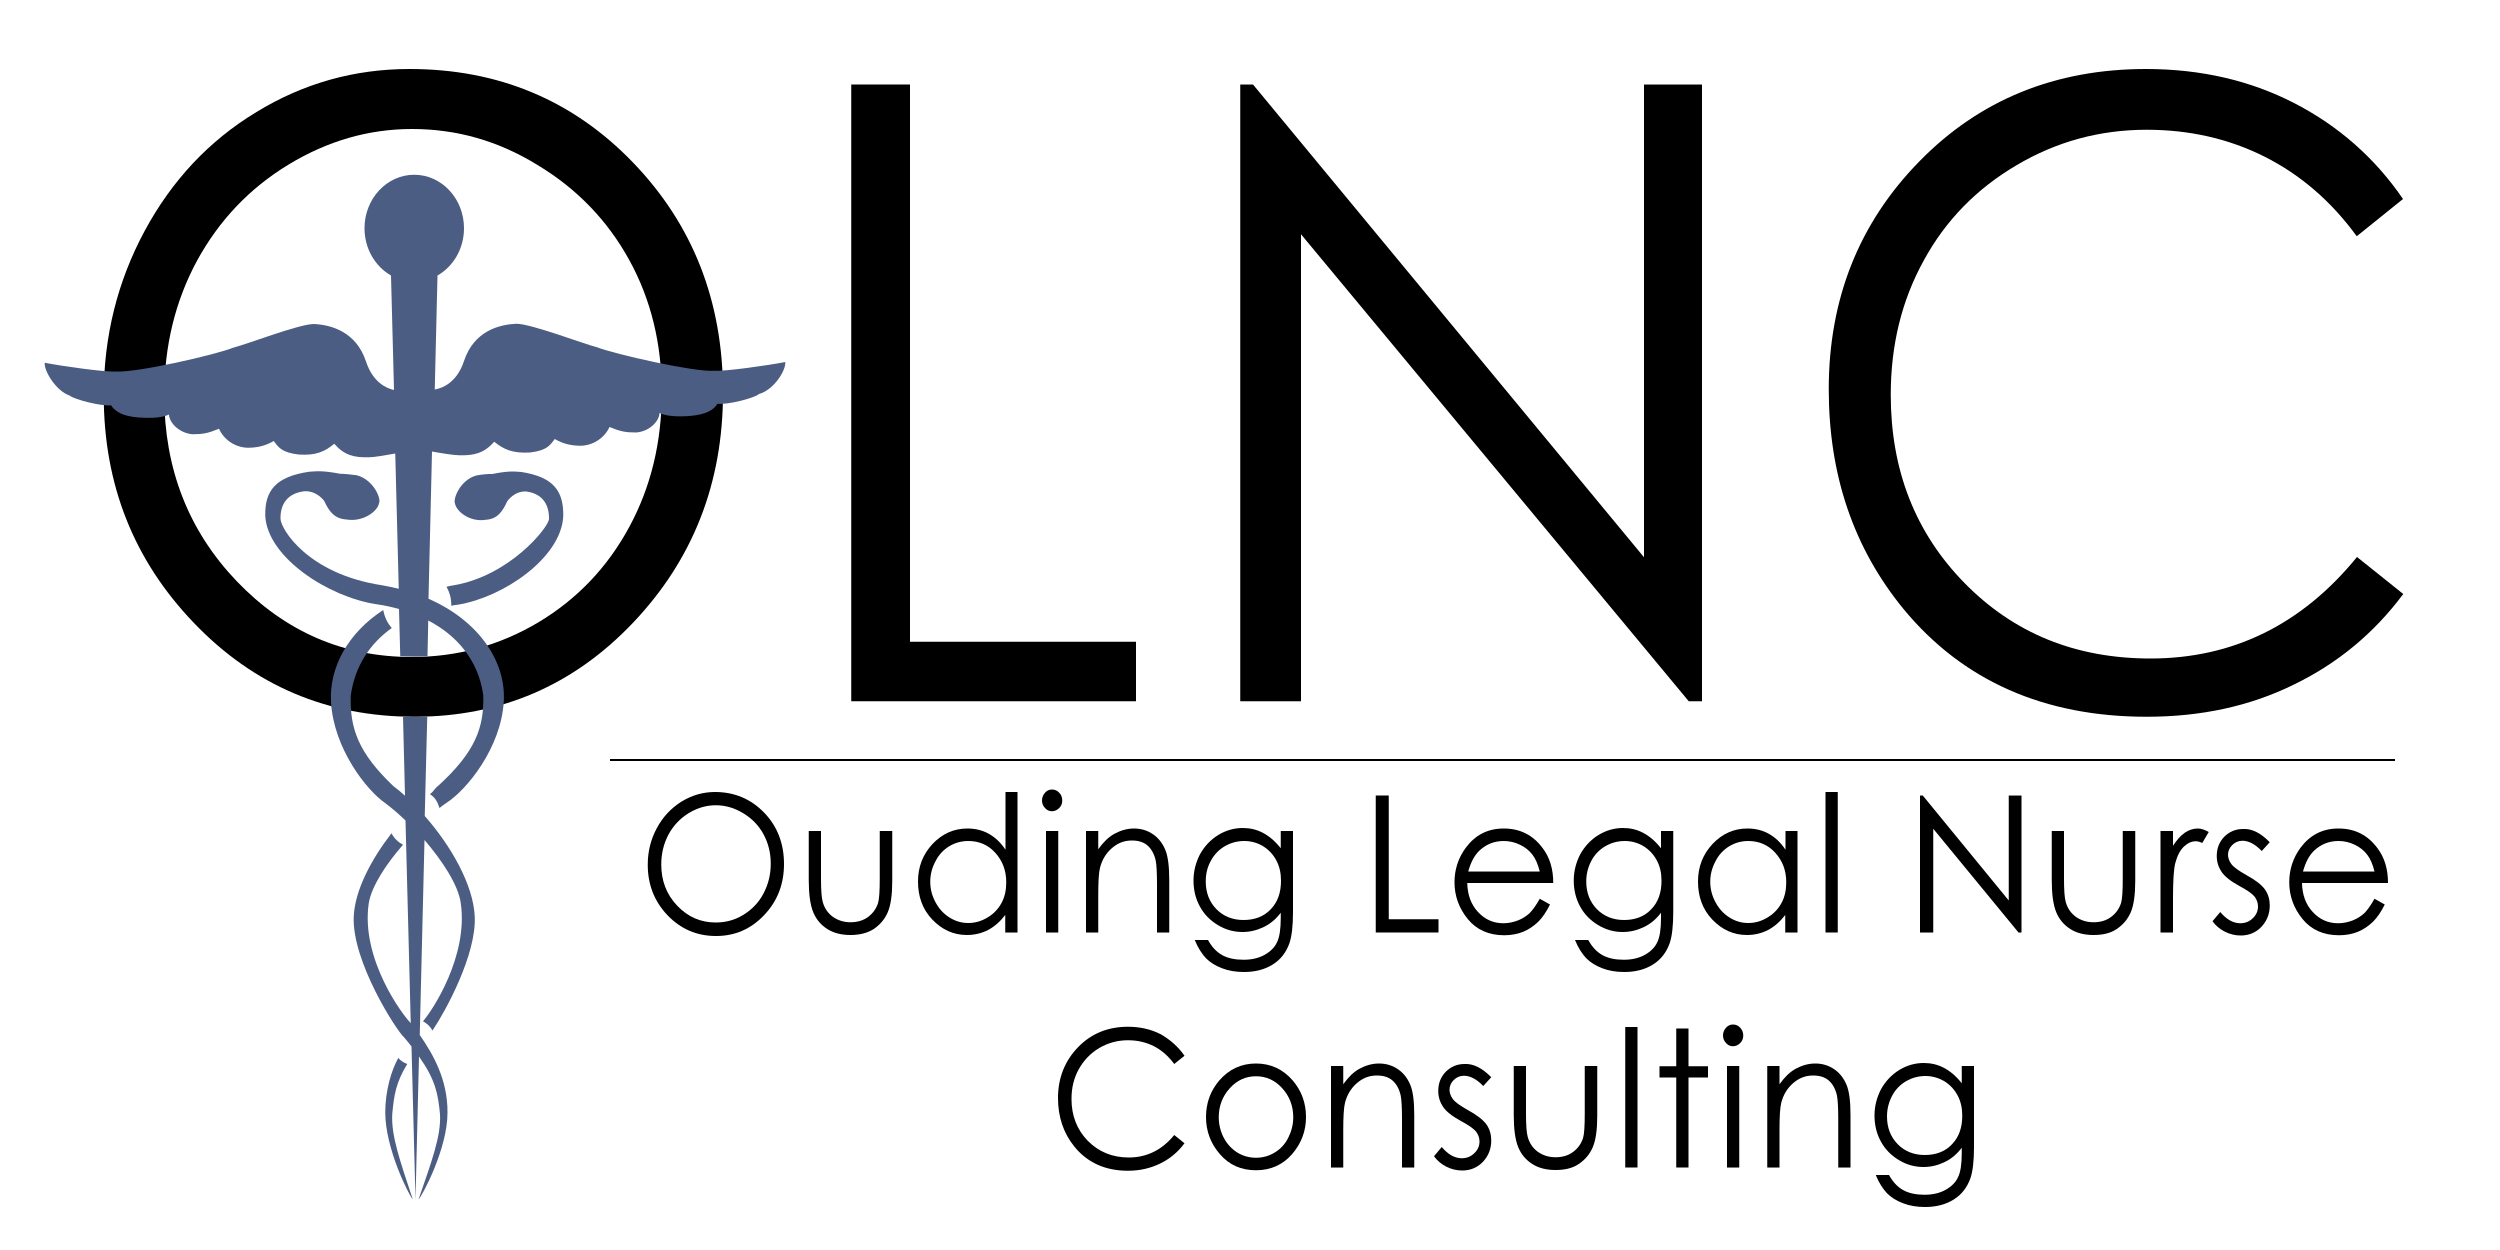 <?xml version="1.0" encoding="utf-8"?>
<!-- Generator: Adobe Illustrator 17.0.0, SVG Export Plug-In . SVG Version: 6.00 Build 0)  -->
<!DOCTYPE svg PUBLIC "-//W3C//DTD SVG 1.1//EN" "http://www.w3.org/Graphics/SVG/1.1/DTD/svg11.dtd">
<svg version="1.1" id="Layer_1" xmlns="http://www.w3.org/2000/svg" xmlns:xlink="http://www.w3.org/1999/xlink" x="0px" y="0px"
	 width="1000px" height="500px" viewBox="0 0 1000 500" style="enable-background:new 0 0 1000 500;" xml:space="preserve">
<g>
	<path style="fill:#4C5D84;" d="M619.7,237.5"/>
</g>
<g>
	<path style="fill:#4C5D84;" d="M545.7,296.7"/>
</g>
<g>
	<path style="fill:#4C5D84;" d="M659.9,385"/>
</g>
<g>
	<g>
		<path d="M163.8,27.6c35.6,0,65.4,12.5,89.4,37.4c24,24.9,36,55.6,36,92.1c0,36.1-12,66.7-35.9,91.9
			c-23.9,25.2-53.1,37.7-87.5,37.7c-34.9,0-64.3-12.5-88.3-37.6c-24-25-36-55.3-36-90.9c0-23.7,5.5-45.7,16.4-65.9
			c10.9-20.2,25.8-36.1,44.7-47.5C121.4,33.3,141.8,27.6,163.8,27.6z M164.8,51.6c-17.4,0-33.9,4.8-49.5,14.3
			c-15.6,9.5-27.7,22.3-36.5,38.4c-8.7,16.1-13.1,34.1-13.1,53.9c0,29.3,9.7,54.1,29,74.3c19.4,20.2,42.7,30.3,70,30.3
			c18.2,0,35.1-4.6,50.7-13.9c15.5-9.3,27.6-22,36.3-38.1c8.7-16.1,13-34,13-53.7c0-19.6-4.3-37.3-13-53.1s-20.9-28.5-36.7-38
			C199.3,56.3,182.6,51.6,164.8,51.6z"/>
		<path d="M340.5,33.8H364v222.9h90.4v23.8H340.5V33.8z"/>
		<path d="M496.1,280.5V33.8h5.1l156.4,189.1V33.8h23.2v246.7h-5.3L520.4,93.7v186.8H496.1z"/>
		<path d="M961.2,79.6l-18.5,14.9c-10.2-14-22.5-24.6-36.8-31.8c-14.3-7.2-30.1-10.8-47.2-10.8c-18.7,0-36.1,4.7-52.1,14.2
			c-16,9.4-28.4,22.1-37.1,38.1c-8.8,15.9-13.2,33.8-13.2,53.7c0,30.1,9.8,55.2,29.5,75.3c19.7,20.1,44.4,30.2,74.4,30.2
			c32.9,0,60.5-13.5,82.6-40.6l18.5,14.8c-11.7,15.7-26.3,27.8-43.9,36.3c-17.5,8.6-37.1,12.8-58.7,12.8
			c-41.1,0-73.6-14.4-97.3-43.1c-19.9-24.3-29.9-53.5-29.9-87.9c0-36.1,12.1-66.5,36.2-91.1c24.1-24.7,54.4-37,90.7-37
			c21.9,0,41.8,4.6,59.4,13.7C935.4,50.4,949.9,63.1,961.2,79.6z"/>
	</g>
	<g>
		<path style="fill:#4C5D84;" d="M208.6,188.8c-3.3-0.3-5.7-0.4-11.7,0.8c-1.3-0.1-4.5,0.2-6.4,0.6c-6.5,1.8-9.4,9.5-8.5,11.2
			c0.5,3.1,5.9,7.6,12.4,6.5c4.7-0.3,6.7-3.5,8.5-7.4c0,0,2.8-4.2,7.6-3.9c6.2,0.8,9.2,4.9,9.1,11c-0.1,3.2-15.7,22.9-38.6,26.6
			c-0.8,0.1-1.6,0.3-2.4,0.5c1.2,2.1,1.9,4.5,1.9,7.1c0,0.2,0,0.3,0,0.5c0.8-0.2,1.7-0.3,2.5-0.4c18.3-2.9,41.5-18.8,42.3-35.4
			C225.5,196.3,221.3,190.8,208.6,188.8z"/>
	</g>
	<g>
		<path style="fill:#4C5D84;" d="M156.9,445.6c0.7-7.4,1.4-12.5,6-20c-1.4-0.5-2.6-1.3-3.6-2.4c-2.7,4.8-5.2,13-5.2,21.8
			c0,14.4,9.5,33.2,11,34.7C160.1,464.6,156.4,454.3,156.9,445.6z"/>
	</g>
	<g>
		<path d="M286,316.8c7.8,0,14.4,2.8,19.7,8.3c5.3,5.5,7.9,12.4,7.9,20.5c0,8-2.6,14.8-7.9,20.4s-11.7,8.4-19.3,8.4
			c-7.7,0-14.1-2.8-19.4-8.3c-5.3-5.6-7.9-12.3-7.9-20.2c0-5.3,1.2-10.1,3.6-14.6c2.4-4.5,5.7-8,9.8-10.6
			C276.7,318.1,281.2,316.8,286,316.8z M286.3,322.1c-3.8,0-7.5,1.1-10.9,3.2c-3.4,2.1-6.1,5-8,8.5c-1.9,3.6-2.9,7.6-2.9,12
			c0,6.5,2.1,12,6.4,16.5c4.3,4.5,9.4,6.7,15.4,6.7c4,0,7.7-1,11.1-3.1s6.1-4.9,8-8.5c1.9-3.6,2.9-7.6,2.9-11.9
			c0-4.4-1-8.3-2.9-11.8s-4.6-6.3-8.1-8.4C293.9,323.2,290.2,322.1,286.3,322.1z"/>
		<path d="M323.5,332.4h4.9v18.9c0,4.6,0.2,7.8,0.7,9.5c0.7,2.5,2,4.4,4,5.9c2,1.4,4.3,2.2,7.1,2.2c2.7,0,5.1-0.7,7-2.1
			s3.2-3.2,4-5.5c0.5-1.6,0.7-4.9,0.7-10v-18.9h5v19.9c0,5.6-0.6,9.8-1.8,12.6c-1.2,2.8-3.1,5-5.6,6.7c-2.5,1.6-5.6,2.4-9.3,2.4
			s-6.8-0.8-9.3-2.4s-4.4-3.8-5.6-6.7c-1.2-2.9-1.8-7.2-1.8-12.9V332.4z"/>
		<path d="M407,316.8V373h-4.9v-7c-2.1,2.7-4.4,4.7-6.9,6s-5.4,2-8.4,2c-5.4,0-10-2.1-13.9-6.2s-5.7-9.2-5.7-15.2
			c0-5.8,1.9-10.8,5.8-15c3.9-4.1,8.5-6.2,14-6.2c3.1,0,6,0.7,8.5,2.1c2.5,1.4,4.8,3.5,6.7,6.4v-23.1H407z M387.3,336.4
			c-2.7,0-5.3,0.7-7.6,2.1c-2.3,1.4-4.2,3.4-5.5,6c-1.4,2.6-2.1,5.3-2.1,8.2c0,2.9,0.7,5.6,2.1,8.2c1.4,2.6,3.2,4.6,5.6,6.1
			s4.8,2.2,7.5,2.2c2.7,0,5.2-0.7,7.7-2.2c2.4-1.4,4.3-3.4,5.6-5.8s1.9-5.2,1.9-8.3c0-4.7-1.5-8.6-4.4-11.8S391.6,336.4,387.3,336.4
			z"/>
		<path d="M420.8,315.8c1.1,0,2.1,0.4,2.9,1.3c0.8,0.8,1.2,1.9,1.2,3.1c0,1.2-0.4,2.2-1.2,3c-0.8,0.8-1.8,1.3-2.9,1.3
			c-1.1,0-2-0.4-2.8-1.3c-0.8-0.8-1.2-1.9-1.2-3c0-1.2,0.4-2.2,1.2-3.1C418.8,316.2,419.7,315.8,420.8,315.8z M418.4,332.4h4.9V373
			h-4.9V332.4z"/>
		<path d="M434.4,332.4h4.9v7.3c2-2.8,4.1-4.9,6.5-6.2s5-2.1,7.8-2.1c2.9,0,5.4,0.8,7.6,2.3c2.2,1.5,3.8,3.6,4.9,6.2
			s1.6,6.7,1.6,12.2V373h-4.9v-19.3c0-4.7-0.2-7.8-0.5-9.4c-0.6-2.7-1.7-4.7-3.3-6.1c-1.6-1.4-3.7-2-6.3-2c-3,0-5.6,1-8,3.1
			c-2.4,2.1-3.9,4.7-4.7,7.8c-0.5,2-0.7,5.7-0.7,11V373h-4.9V332.4z"/>
		<path d="M512.3,332.4h4.9v32.3c0,5.7-0.5,9.8-1.4,12.5c-1.3,3.7-3.5,6.6-6.7,8.6c-3.2,2-7,3-11.5,3c-3.3,0-6.2-0.5-8.8-1.5
			c-2.6-1-4.7-2.3-6.4-4c-1.6-1.7-3.2-4.1-4.5-7.3h5.3c1.5,2.7,3.3,4.7,5.6,6c2.3,1.3,5.2,1.9,8.6,1.9c3.4,0,6.2-0.7,8.5-2
			c2.3-1.3,4-3,4.9-5c1-2,1.5-5.2,1.5-9.7v-2.1c-1.9,2.5-4.1,4.4-6.8,5.7c-2.7,1.3-5.5,2-8.5,2c-3.5,0-6.8-0.9-9.9-2.8
			c-3.1-1.9-5.5-4.3-7.2-7.5c-1.7-3.1-2.5-6.6-2.5-10.3s0.9-7.2,2.6-10.5c1.8-3.2,4.2-5.8,7.3-7.7c3.1-1.9,6.4-2.8,9.8-2.8
			c2.9,0,5.5,0.6,8,1.9c2.5,1.3,4.9,3.3,7.2,6.2V332.4z M497.7,336.4c-2.8,0-5.4,0.7-7.8,2.1c-2.4,1.4-4.3,3.4-5.6,5.9
			c-1.4,2.5-2,5.2-2,8.2c0,4.4,1.4,8.1,4.2,11c2.8,2.9,6.5,4.4,10.9,4.4c4.5,0,8.2-1.4,10.9-4.3c2.8-2.9,4.1-6.7,4.1-11.4
			c0-3.1-0.6-5.8-1.9-8.2c-1.3-2.4-3.1-4.3-5.4-5.7C502.9,337.1,500.4,336.4,497.7,336.4z"/>
		<path d="M550.3,318.2h5.2v49.5h19.9v5.3h-25.1V318.2z"/>
		<path d="M615.9,359.5l4.1,2.3c-1.4,2.8-2.9,5.1-4.7,6.9c-1.8,1.7-3.8,3.1-6,4c-2.2,0.9-4.8,1.4-7.6,1.4c-6.2,0-11.1-2.2-14.6-6.5
			c-3.5-4.3-5.3-9.2-5.3-14.7c0-5.1,1.5-9.7,4.5-13.8c3.8-5.1,8.8-7.7,15.2-7.7c6.5,0,11.7,2.6,15.6,7.9c2.8,3.7,4.2,8.3,4.2,13.9
			h-34.4c0.1,4.7,1.5,8.6,4.3,11.6s6.1,4.5,10.2,4.5c1.9,0,3.8-0.4,5.7-1.1c1.8-0.7,3.4-1.7,4.7-2.9
			C613,364.1,614.4,362.2,615.9,359.5z M615.9,348.6c-0.7-2.8-1.6-5-2.9-6.7s-2.9-3-5-4c-2.1-1-4.2-1.5-6.5-1.5
			c-3.8,0-7,1.3-9.7,3.8c-2,1.9-3.5,4.7-4.5,8.4H615.9z"/>
		<path d="M664.4,332.4h4.9v32.3c0,5.7-0.5,9.8-1.4,12.5c-1.3,3.7-3.5,6.6-6.7,8.6c-3.2,2-7,3-11.5,3c-3.3,0-6.2-0.5-8.8-1.5
			c-2.6-1-4.7-2.3-6.4-4c-1.6-1.7-3.2-4.1-4.5-7.3h5.3c1.5,2.7,3.3,4.7,5.6,6c2.3,1.3,5.2,1.9,8.6,1.9c3.4,0,6.2-0.7,8.5-2
			c2.3-1.3,4-3,4.9-5c1-2,1.5-5.2,1.5-9.7v-2.1c-1.9,2.5-4.1,4.4-6.8,5.7c-2.7,1.3-5.5,2-8.5,2c-3.5,0-6.8-0.9-9.9-2.8
			c-3.1-1.9-5.5-4.3-7.2-7.5c-1.7-3.1-2.5-6.6-2.5-10.3s0.9-7.2,2.6-10.5c1.8-3.2,4.2-5.8,7.3-7.7s6.4-2.8,9.8-2.8
			c2.9,0,5.5,0.6,8,1.9c2.5,1.3,4.9,3.3,7.2,6.2V332.4z M649.9,336.4c-2.8,0-5.4,0.7-7.8,2.1c-2.4,1.4-4.3,3.4-5.6,5.9s-2,5.2-2,8.2
			c0,4.4,1.4,8.1,4.2,11c2.8,2.9,6.5,4.4,10.9,4.4c4.5,0,8.2-1.4,10.9-4.3c2.8-2.9,4.1-6.7,4.1-11.4c0-3.1-0.6-5.8-1.9-8.2
			c-1.3-2.4-3.1-4.3-5.4-5.7C655.1,337.1,652.6,336.4,649.9,336.4z"/>
		<path d="M719,332.4V373h-4.9v-7c-2.1,2.7-4.4,4.7-6.9,6s-5.4,2-8.4,2c-5.4,0-10-2.1-13.9-6.2s-5.7-9.2-5.7-15.2
			c0-5.8,1.9-10.8,5.8-15c3.9-4.1,8.5-6.2,14-6.2c3.1,0,6,0.7,8.5,2.1c2.5,1.4,4.8,3.5,6.7,6.4v-7.5H719z M699.3,336.4
			c-2.7,0-5.3,0.7-7.6,2.1c-2.3,1.4-4.2,3.4-5.5,6c-1.4,2.6-2.1,5.3-2.1,8.2c0,2.9,0.7,5.6,2.1,8.2s3.2,4.6,5.6,6.1s4.8,2.2,7.5,2.2
			c2.7,0,5.2-0.7,7.7-2.2s4.3-3.4,5.6-5.8s1.9-5.2,1.9-8.3c0-4.7-1.5-8.6-4.4-11.8S703.5,336.4,699.3,336.4z"/>
		<path d="M730.2,316.8h4.9V373h-4.9V316.8z"/>
		<path d="M768,373v-54.8h1.1l34.4,42v-42h5.1V373h-1.2l-34.1-41.5V373H768z"/>
		<path d="M820.7,332.4h4.9v18.9c0,4.6,0.2,7.8,0.7,9.5c0.7,2.5,2,4.4,4,5.9c2,1.4,4.3,2.2,7.1,2.2s5.1-0.7,7-2.1
			c1.9-1.4,3.2-3.2,4-5.5c0.5-1.6,0.7-4.9,0.7-10v-18.9h5v19.9c0,5.6-0.6,9.8-1.8,12.6c-1.2,2.8-3.1,5-5.6,6.7s-5.6,2.4-9.3,2.4
			s-6.8-0.8-9.3-2.4s-4.4-3.8-5.6-6.7c-1.2-2.9-1.8-7.2-1.8-12.9V332.4z"/>
		<path d="M864.2,332.4h5v5.9c1.5-2.3,3.1-4.1,4.7-5.2s3.4-1.7,5.2-1.7c1.4,0,2.8,0.5,4.4,1.4l-2.6,4.4c-1-0.5-1.9-0.7-2.6-0.7
			c-1.6,0-3.2,0.7-4.7,2.1c-1.5,1.4-2.7,3.6-3.5,6.7c-0.6,2.3-0.9,7-0.9,14V373h-5V332.4z"/>
		<path d="M907.9,336.9l-3.2,3.5c-2.6-2.7-5.2-4.1-7.7-4.1c-1.6,0-3,0.6-4.1,1.7c-1.1,1.1-1.7,2.4-1.7,3.9c0,1.3,0.5,2.6,1.4,3.8
			c0.9,1.2,2.9,2.6,5.9,4.3c3.7,2,6.2,4,7.5,5.8c1.3,1.9,1.9,4,1.9,6.4c0,3.3-1.1,6.1-3.3,8.5c-2.2,2.3-5,3.5-8.3,3.5
			c-2.2,0-4.3-0.5-6.3-1.5c-2-1-3.7-2.4-5-4.2l3.1-3.7c2.5,3,5.2,4.5,8,4.5c2,0,3.7-0.7,5-2c1.4-1.3,2.1-2.9,2.1-4.7
			c0-1.5-0.5-2.8-1.4-4c-0.9-1.1-3-2.6-6.2-4.3c-3.5-1.9-5.8-3.8-7-5.6s-1.9-3.9-1.9-6.3c0-3.1,1-5.6,3-7.7c2-2,4.5-3.1,7.5-3.1
			C900.8,331.4,904.3,333.2,907.9,336.9z"/>
		<path d="M949.8,359.5l4.1,2.3c-1.4,2.8-2.9,5.1-4.7,6.9c-1.8,1.7-3.8,3.1-6,4c-2.2,0.9-4.8,1.4-7.6,1.4c-6.2,0-11.1-2.2-14.6-6.5
			c-3.5-4.3-5.3-9.2-5.3-14.7c0-5.1,1.5-9.7,4.5-13.8c3.8-5.1,8.8-7.7,15.2-7.7c6.5,0,11.7,2.6,15.6,7.9c2.8,3.7,4.2,8.3,4.2,13.9
			h-34.4c0.1,4.7,1.5,8.6,4.3,11.6s6.1,4.5,10.2,4.5c1.9,0,3.8-0.4,5.7-1.1c1.8-0.7,3.4-1.7,4.7-2.9
			C946.9,364.1,948.3,362.2,949.8,359.5z M949.8,348.6c-0.7-2.8-1.6-5-2.9-6.7s-2.9-3-5-4c-2.1-1-4.2-1.5-6.5-1.5
			c-3.8,0-7,1.3-9.7,3.8c-2,1.9-3.5,4.7-4.5,8.4H949.8z"/>
		<path d="M473.8,422.3l-4.1,3.3c-2.3-3.1-5-5.5-8.1-7.1c-3.2-1.6-6.6-2.4-10.4-2.4c-4.1,0-7.9,1-11.5,3.1c-3.5,2.1-6.2,4.9-8.2,8.5
			s-2.9,7.5-2.9,11.9c0,6.7,2.2,12.3,6.5,16.7s9.8,6.7,16.4,6.7c7.2,0,13.3-3,18.2-9l4.1,3.3c-2.6,3.5-5.8,6.2-9.7,8.1
			c-3.9,1.9-8.2,2.9-12.9,2.9c-9,0-16.2-3.2-21.4-9.6c-4.4-5.4-6.6-11.9-6.6-19.5c0-8,2.7-14.8,8-20.3s12-8.2,20-8.2
			c4.8,0,9.2,1,13.1,3C468.1,415.9,471.3,418.7,473.8,422.3z"/>
		<path d="M502.4,425.4c5.9,0,10.8,2.3,14.7,6.8c3.5,4.1,5.3,9,5.3,14.6c0,5.7-1.9,10.6-5.6,14.9c-3.7,4.2-8.5,6.4-14.4,6.4
			c-5.9,0-10.7-2.1-14.4-6.4c-3.7-4.2-5.6-9.2-5.6-14.9c0-5.6,1.8-10.5,5.3-14.6C491.6,427.7,496.5,425.4,502.4,425.4z M502.4,430.5
			c-4.1,0-7.6,1.6-10.5,4.8c-2.9,3.2-4.4,7.1-4.4,11.6c0,2.9,0.7,5.7,2,8.2c1.3,2.5,3.2,4.5,5.4,5.9c2.3,1.4,4.8,2.1,7.5,2.1
			c2.7,0,5.2-0.7,7.5-2.1s4.1-3.3,5.4-5.9s2-5.3,2-8.2c0-4.5-1.5-8.4-4.4-11.6C510,432.1,506.5,430.5,502.4,430.5z"/>
		<path d="M532.4,426.4h4.9v7.3c2-2.8,4.1-4.9,6.5-6.2s5-2.1,7.8-2.1c2.9,0,5.4,0.8,7.6,2.3c2.2,1.5,3.8,3.6,4.9,6.2
			s1.6,6.7,1.6,12.2V467h-4.9v-19.3c0-4.7-0.2-7.8-0.5-9.4c-0.6-2.7-1.7-4.7-3.3-6.1c-1.6-1.4-3.7-2-6.3-2c-3,0-5.6,1-8,3.1
			c-2.4,2.1-3.9,4.7-4.7,7.8c-0.5,2-0.7,5.7-0.7,11V467h-4.9V426.4z"/>
		<path d="M596.5,430.9l-3.2,3.5c-2.6-2.7-5.2-4.1-7.7-4.1c-1.6,0-3,0.6-4.1,1.7c-1.1,1.1-1.7,2.4-1.7,3.9c0,1.3,0.5,2.6,1.4,3.8
			c0.9,1.2,2.9,2.6,5.9,4.3c3.7,2,6.2,4,7.5,5.8c1.3,1.9,1.9,4,1.9,6.4c0,3.3-1.1,6.1-3.3,8.5c-2.2,2.3-5,3.5-8.3,3.5
			c-2.2,0-4.3-0.5-6.3-1.5c-2-1-3.7-2.4-5-4.2l3.1-3.7c2.5,3,5.2,4.5,8,4.5c2,0,3.7-0.7,5-2c1.4-1.3,2.1-2.9,2.1-4.7
			c0-1.5-0.5-2.8-1.4-4c-0.9-1.1-3-2.6-6.2-4.3c-3.5-1.9-5.8-3.8-7-5.6s-1.9-3.9-1.9-6.3c0-3.1,1-5.6,3-7.7c2-2,4.5-3.1,7.5-3.1
			C589.3,425.4,592.9,427.2,596.5,430.9z"/>
		<path d="M605.5,426.4h4.9v18.9c0,4.6,0.2,7.8,0.7,9.5c0.7,2.5,2,4.4,4,5.9c2,1.4,4.3,2.2,7.1,2.2s5.1-0.7,7-2.1
			c1.9-1.4,3.2-3.2,4-5.5c0.5-1.6,0.7-4.9,0.7-10v-18.9h5v19.9c0,5.6-0.6,9.8-1.8,12.6c-1.2,2.8-3.1,5-5.6,6.7s-5.6,2.4-9.3,2.4
			s-6.8-0.8-9.3-2.4s-4.4-3.8-5.6-6.7c-1.2-2.9-1.8-7.2-1.8-12.9V426.4z"/>
		<path d="M650.1,410.8h4.9V467h-4.9V410.8z"/>
		<path d="M670.5,411.4h4.9v15.1h7.8v4.5h-7.8v36h-4.9v-36h-6.7v-4.5h6.7V411.4z"/>
		<path d="M693.2,409.8c1.1,0,2.1,0.4,2.9,1.3s1.2,1.9,1.2,3.1c0,1.2-0.4,2.2-1.2,3s-1.8,1.3-2.9,1.3c-1.1,0-2-0.4-2.8-1.3
			c-0.8-0.8-1.2-1.9-1.2-3c0-1.2,0.4-2.2,1.2-3.1C691.2,410.2,692.1,409.8,693.2,409.8z M690.8,426.4h4.9V467h-4.9V426.4z"/>
		<path d="M706.9,426.4h4.9v7.3c2-2.8,4.1-4.9,6.5-6.2s5-2.1,7.8-2.1c2.9,0,5.4,0.8,7.6,2.3c2.2,1.5,3.8,3.6,4.9,6.2
			s1.6,6.7,1.6,12.2V467h-4.9v-19.3c0-4.7-0.2-7.8-0.5-9.4c-0.6-2.7-1.7-4.7-3.3-6.1c-1.6-1.4-3.7-2-6.3-2c-3,0-5.6,1-8,3.1
			c-2.4,2.1-3.9,4.7-4.7,7.8c-0.5,2-0.7,5.7-0.7,11V467h-4.9V426.4z"/>
		<path d="M784.7,426.4h4.9v32.3c0,5.7-0.5,9.8-1.4,12.5c-1.3,3.7-3.5,6.6-6.7,8.6c-3.2,2-7,3-11.5,3c-3.3,0-6.2-0.5-8.8-1.5
			c-2.6-1-4.7-2.3-6.4-4c-1.6-1.7-3.2-4.1-4.5-7.3h5.3c1.5,2.7,3.3,4.7,5.6,6c2.3,1.3,5.2,1.9,8.6,1.9c3.4,0,6.2-0.7,8.5-2
			c2.3-1.3,4-3,4.9-5c1-2,1.5-5.2,1.5-9.7v-2.1c-1.9,2.5-4.1,4.4-6.8,5.7c-2.7,1.3-5.5,2-8.5,2c-3.5,0-6.8-0.9-9.9-2.8
			c-3.1-1.9-5.5-4.3-7.2-7.5c-1.7-3.1-2.5-6.6-2.5-10.3s0.9-7.2,2.6-10.5c1.8-3.2,4.2-5.8,7.3-7.7s6.4-2.8,9.8-2.8
			c2.9,0,5.5,0.6,8,1.9c2.5,1.3,4.9,3.3,7.2,6.2V426.4z M770.2,430.4c-2.8,0-5.4,0.7-7.8,2.1c-2.4,1.4-4.3,3.4-5.6,5.9s-2,5.2-2,8.2
			c0,4.4,1.4,8.1,4.2,11c2.8,2.9,6.5,4.4,10.9,4.4c4.5,0,8.2-1.4,10.9-4.3c2.8-2.9,4.1-6.7,4.1-11.4c0-3.1-0.6-5.8-1.9-8.2
			c-1.3-2.4-3.1-4.3-5.4-5.7C775.3,431.1,772.8,430.4,770.2,430.4z"/>
	</g>
	<g>
		<rect x="244" y="303.6" width="714" height="0.8"/>
	</g>
</g>
<g>
	<g>
		<path style="fill:#4C5D84;" d="M173,412.2c5.4-8,17.6-30.5,16.9-45.6c-0.6-12.8-9.6-28.4-20-40.2l1-39.8c-3.2,0.2-6.1,0.2-9.7,0.1
			l0.8,31.6c-1.5-1.4-3.1-2.7-4.6-3.8c-14.2-13.5-17.5-23.3-17.1-36.3c1.7-12.1,7.9-20.9,16.4-27c-1.7-1.9-2.9-4.4-3.4-7.2
			c-14.2,9.2-21.7,23.1-20.9,36.9c1.1,18.4,14.1,35.2,21.9,40.5c2.4,1.8,5.2,4.2,7.9,6.8l2.1,81.1c-0.1-0.1-0.2-0.2-0.2-0.3
			c-2.8-2.7-19.9-25.3-16.6-47.7c1.1-6.7,6.8-15.5,13.7-23.4c-1.9-1-3.6-2.6-4.6-4.6c-8.2,10.6-14.6,22.8-15.1,33.2
			c-0.9,17.9,17.2,45.9,20.1,48.4c1.1,1.3,2.1,2.5,3,3.7l1.6,61.3l1.4-57.3c6.6,9.4,7.6,14.8,8.4,23.1c0.5,8.7-3.4,19-8.6,34.1
			c1.5-1.5,11.6-20.3,11.6-34.7c0.1-13.2-5.7-23.3-11.1-31.1l1.9-78c7.2,8.4,13.5,18,14.5,25.2c3.1,21.4-11.5,43.2-15.1,47.3
			C170.8,409.4,172,410.5,173,412.2z"/>
	</g>
	<g>
		<path style="fill:#4C5D84;" d="M314.1,144.8c-6.5,1.3-24.1,3.8-28.4,3.5c-8.1,0.6-40-6.7-46.9-9.4c-5.9-1.5-26.3-9.4-32.3-9.4
			c-6.7,0.3-16.9,2.8-20.9,14.9c-2.9,8.8-8.8,10.9-11.7,11.4l1.1-45.6c6.3-3.6,10.6-10.7,10.6-18.9c0-11.8-8.9-21.4-19.9-21.4
			s-19.9,9.6-19.9,21.4c0,8.2,4.3,15.3,10.6,18.9l1.2,45.8c-3.1-0.7-8.4-3-11.2-11.4c-4-12.1-14.2-14.7-20.9-15
			c-6.1,0.1-26.4,8-32.3,9.5c-6.9,2.8-38.8,10.1-46.9,9.5c-4.3,0.3-21.8-2.2-28.4-3.5c-0.4,3.1,4.4,11.2,9.9,13.1
			c1.7,1.5,12.6,4.4,16.6,3.9c1.7,2.5,4.4,4.4,11.2,4.9c2.2,0.1,8.3,0.6,12-1.2c0,2.9,3.6,7.3,9.3,7.9c4.3,0,6.3-0.4,10.7-2.2
			c2,4.5,6.6,7.5,11.5,7.6c3.6,0,7-0.7,10.4-2.7c2,2.7,3.3,4.6,9.9,5.4c6.8,0.5,10.5-1.1,14.3-4.3c4,4.6,7.9,5.6,14.1,5.4
			c2,0,7-0.9,10.3-1.5l1.4,54.1c-2.2-0.5-4.4-1-6.7-1.4c-29.7-4.5-40.5-22.5-40.6-26.6c-0.1-6.1,3-10.2,9.5-11c5.1-0.3,8,3.9,8,3.9
			c1.8,3.9,3.9,7.1,8.9,7.4c6.8,1.1,12.5-3.4,13-6.5c1-1.7-2.1-9.4-8.9-11.2c-2-0.3-5.3-0.6-6.7-0.6c-6.3-1.2-8.8-1.1-12.4-0.8
			c-13.3,2-17.7,7.5-17.5,17.6c0.8,16.6,25.2,32.5,44.5,35.4c3,0.4,6.1,1.1,9,1.9l0.5,18.9c3.8,0.2,7.5,0.2,10.9,0l0.3-14.3
			c11.3,5.9,20,15.7,22,29.8c0.4,12.9-3.1,22.7-18,36.3c-1.5,1.1-1.7,2.1-3.3,3.4c2.1,1.3,3,3.1,3.8,5.5c1.1-0.9,1.7-1.3,2.7-2
			c8.2-5.2,21.9-22.1,23-40.5c1-16.1-10-32.4-30.1-41.2l1.4-58.9c3.2,0.6,8.7,1.5,10.8,1.5c6.1,0.2,10.1-0.9,14.1-5.4
			c3.8,3.1,7.4,4.7,14.3,4.3c6.6-0.8,7.9-2.7,9.9-5.4c3.4,2,6.8,2.7,10.4,2.7c4.9-0.1,9.5-3.1,11.5-7.5c4.4,1.8,6.4,2.2,10.7,2.2
			c5.7-0.5,9.3-4.9,9.3-7.8c3.8,1.8,9.9,1.3,12,1.2c6.8-0.6,9.6-2.4,11.2-4.9c4.1,0.5,14.9-2.3,16.6-3.9
			C309.7,155.9,314.5,147.9,314.1,144.8z"/>
	</g>
</g>
</svg>
